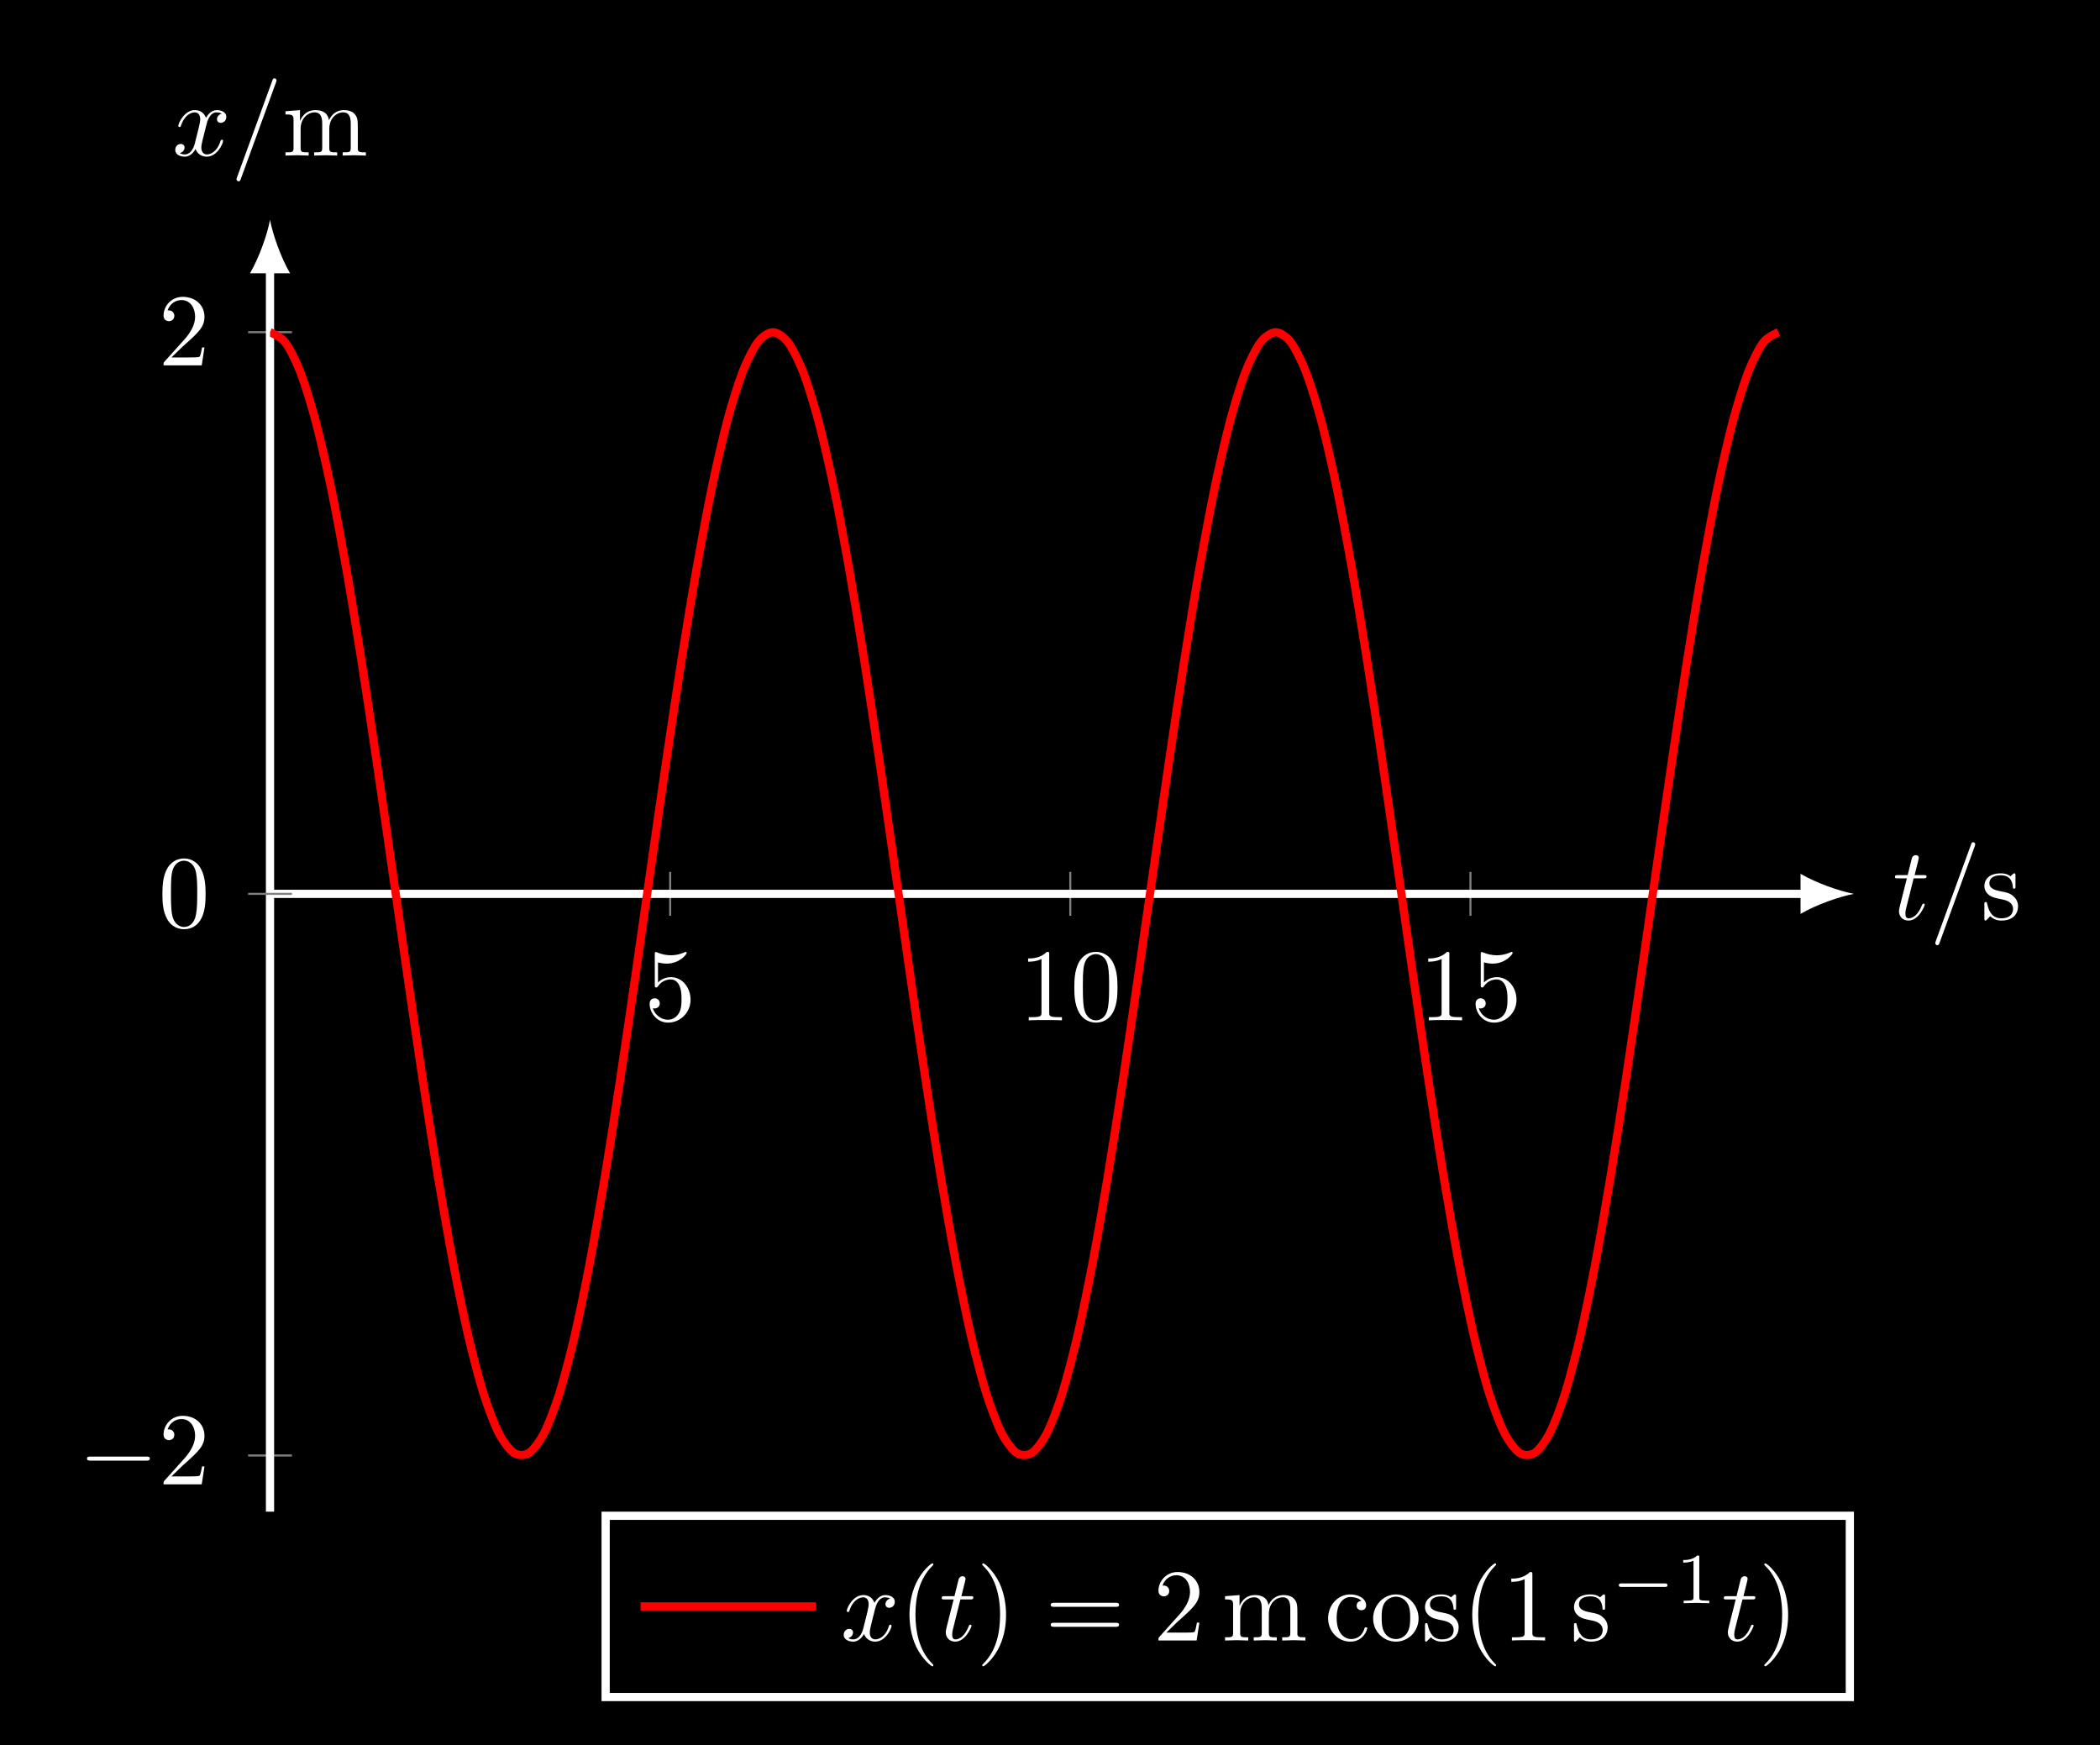 <?xml version="1.0" encoding="UTF-8"?>
<svg xmlns="http://www.w3.org/2000/svg" xmlns:xlink="http://www.w3.org/1999/xlink" width="203.642pt" height="169.222pt" viewBox="0 0 203.642 169.222" version="1.1">
<rect x="0" y="0" width="203.642" height="169.222" fill="#333333" stroke="none"/>
<defs>
<g>
<symbol overflow="visible" id="glyph0-0">
<path style="stroke:none;" d=""/>
</symbol>
<symbol overflow="visible" id="glyph0-1">
<path style="stroke:none;" d="M 4.469 -2 C 4.469 -3.188 3.656 -4.188 2.578 -4.188 C 2.109 -4.188 1.672 -4.031 1.312 -3.672 L 1.312 -5.625 C 1.516 -5.562 1.844 -5.5 2.156 -5.5 C 3.391 -5.5 4.094 -6.406 4.094 -6.531 C 4.094 -6.594 4.062 -6.641 3.984 -6.641 C 3.984 -6.641 3.953 -6.641 3.906 -6.609 C 3.703 -6.516 3.219 -6.312 2.547 -6.312 C 2.156 -6.312 1.688 -6.391 1.219 -6.594 C 1.141 -6.625 1.125 -6.625 1.109 -6.625 C 1 -6.625 1 -6.547 1 -6.391 L 1 -3.438 C 1 -3.266 1 -3.188 1.141 -3.188 C 1.219 -3.188 1.234 -3.203 1.281 -3.266 C 1.391 -3.422 1.75 -3.969 2.562 -3.969 C 3.078 -3.969 3.328 -3.516 3.406 -3.328 C 3.562 -2.953 3.594 -2.578 3.594 -2.078 C 3.594 -1.719 3.594 -1.125 3.344 -0.703 C 3.109 -0.312 2.734 -0.062 2.281 -0.062 C 1.562 -0.062 0.984 -0.594 0.812 -1.172 C 0.844 -1.172 0.875 -1.156 0.984 -1.156 C 1.312 -1.156 1.484 -1.406 1.484 -1.641 C 1.484 -1.891 1.312 -2.141 0.984 -2.141 C 0.844 -2.141 0.5 -2.062 0.5 -1.609 C 0.5 -0.75 1.188 0.219 2.297 0.219 C 3.453 0.219 4.469 -0.734 4.469 -2 Z M 4.469 -2 "/>
</symbol>
<symbol overflow="visible" id="glyph0-2">
<path style="stroke:none;" d="M 2.938 -6.375 C 2.938 -6.625 2.938 -6.641 2.703 -6.641 C 2.078 -6 1.203 -6 0.891 -6 L 0.891 -5.688 C 1.094 -5.688 1.672 -5.688 2.188 -5.953 L 2.188 -0.781 C 2.188 -0.422 2.156 -0.312 1.266 -0.312 L 0.953 -0.312 L 0.953 0 C 1.297 -0.031 2.156 -0.031 2.562 -0.031 C 2.953 -0.031 3.828 -0.031 4.172 0 L 4.172 -0.312 L 3.859 -0.312 C 2.953 -0.312 2.938 -0.422 2.938 -0.781 Z M 2.938 -6.375 "/>
</symbol>
<symbol overflow="visible" id="glyph0-3">
<path style="stroke:none;" d="M 4.578 -3.188 C 4.578 -3.984 4.531 -4.781 4.188 -5.516 C 3.734 -6.484 2.906 -6.641 2.5 -6.641 C 1.891 -6.641 1.172 -6.375 0.75 -5.453 C 0.438 -4.766 0.391 -3.984 0.391 -3.188 C 0.391 -2.438 0.422 -1.547 0.844 -0.781 C 1.266 0.016 2 0.219 2.484 0.219 C 3.016 0.219 3.781 0.016 4.219 -0.938 C 4.531 -1.625 4.578 -2.406 4.578 -3.188 Z M 2.484 0 C 2.094 0 1.5 -0.25 1.328 -1.203 C 1.219 -1.797 1.219 -2.719 1.219 -3.312 C 1.219 -3.953 1.219 -4.609 1.297 -5.141 C 1.484 -6.328 2.234 -6.422 2.484 -6.422 C 2.812 -6.422 3.469 -6.234 3.656 -5.25 C 3.766 -4.688 3.766 -3.938 3.766 -3.312 C 3.766 -2.562 3.766 -1.891 3.656 -1.25 C 3.5 -0.297 2.938 0 2.484 0 Z M 2.484 0 "/>
</symbol>
<symbol overflow="visible" id="glyph0-4">
<path style="stroke:none;" d="M 1.266 -0.766 L 2.328 -1.797 C 3.875 -3.172 4.469 -3.703 4.469 -4.703 C 4.469 -5.844 3.578 -6.641 2.359 -6.641 C 1.234 -6.641 0.5 -5.719 0.5 -4.828 C 0.5 -4.281 1 -4.281 1.031 -4.281 C 1.203 -4.281 1.547 -4.391 1.547 -4.812 C 1.547 -5.062 1.359 -5.328 1.016 -5.328 C 0.938 -5.328 0.922 -5.328 0.891 -5.312 C 1.109 -5.969 1.656 -6.328 2.234 -6.328 C 3.141 -6.328 3.562 -5.516 3.562 -4.703 C 3.562 -3.906 3.078 -3.125 2.516 -2.5 L 0.609 -0.375 C 0.5 -0.266 0.5 -0.234 0.5 0 L 4.203 0 L 4.469 -1.734 L 4.234 -1.734 C 4.172 -1.438 4.109 -1 4 -0.844 C 3.938 -0.766 3.281 -0.766 3.062 -0.766 Z M 1.266 -0.766 "/>
</symbol>
<symbol overflow="visible" id="glyph0-5">
<path style="stroke:none;" d="M 2.078 -1.938 C 2.297 -1.891 3.109 -1.734 3.109 -1.016 C 3.109 -0.516 2.766 -0.109 1.984 -0.109 C 1.141 -0.109 0.781 -0.672 0.594 -1.531 C 0.562 -1.656 0.562 -1.688 0.453 -1.688 C 0.328 -1.688 0.328 -1.625 0.328 -1.453 L 0.328 -0.125 C 0.328 0.047 0.328 0.109 0.438 0.109 C 0.484 0.109 0.5 0.094 0.688 -0.094 C 0.703 -0.109 0.703 -0.125 0.891 -0.312 C 1.328 0.094 1.781 0.109 1.984 0.109 C 3.125 0.109 3.594 -0.562 3.594 -1.281 C 3.594 -1.797 3.297 -2.109 3.172 -2.219 C 2.844 -2.547 2.453 -2.625 2.031 -2.703 C 1.469 -2.812 0.812 -2.938 0.812 -3.516 C 0.812 -3.875 1.062 -4.281 1.922 -4.281 C 3.016 -4.281 3.078 -3.375 3.094 -3.078 C 3.094 -2.984 3.188 -2.984 3.203 -2.984 C 3.344 -2.984 3.344 -3.031 3.344 -3.219 L 3.344 -4.234 C 3.344 -4.391 3.344 -4.469 3.234 -4.469 C 3.188 -4.469 3.156 -4.469 3.031 -4.344 C 3 -4.312 2.906 -4.219 2.859 -4.188 C 2.484 -4.469 2.078 -4.469 1.922 -4.469 C 0.703 -4.469 0.328 -3.797 0.328 -3.234 C 0.328 -2.891 0.484 -2.609 0.75 -2.391 C 1.078 -2.141 1.359 -2.078 2.078 -1.938 Z M 2.078 -1.938 "/>
</symbol>
<symbol overflow="visible" id="glyph0-6">
<path style="stroke:none;" d="M 1.094 -3.422 L 1.094 -0.75 C 1.094 -0.312 0.984 -0.312 0.312 -0.312 L 0.312 0 C 0.672 -0.016 1.172 -0.031 1.453 -0.031 C 1.703 -0.031 2.219 -0.016 2.562 0 L 2.562 -0.312 C 1.891 -0.312 1.781 -0.312 1.781 -0.75 L 1.781 -2.594 C 1.781 -3.625 2.5 -4.188 3.125 -4.188 C 3.766 -4.188 3.875 -3.656 3.875 -3.078 L 3.875 -0.75 C 3.875 -0.312 3.766 -0.312 3.094 -0.312 L 3.094 0 C 3.438 -0.016 3.953 -0.031 4.219 -0.031 C 4.469 -0.031 5 -0.016 5.328 0 L 5.328 -0.312 C 4.672 -0.312 4.562 -0.312 4.562 -0.75 L 4.562 -2.594 C 4.562 -3.625 5.266 -4.188 5.906 -4.188 C 6.531 -4.188 6.641 -3.656 6.641 -3.078 L 6.641 -0.75 C 6.641 -0.312 6.531 -0.312 5.859 -0.312 L 5.859 0 C 6.203 -0.016 6.719 -0.031 6.984 -0.031 C 7.25 -0.031 7.766 -0.016 8.109 0 L 8.109 -0.312 C 7.594 -0.312 7.344 -0.312 7.328 -0.609 L 7.328 -2.516 C 7.328 -3.375 7.328 -3.672 7.016 -4.031 C 6.875 -4.203 6.547 -4.406 5.969 -4.406 C 5.141 -4.406 4.688 -3.812 4.531 -3.422 C 4.391 -4.297 3.656 -4.406 3.203 -4.406 C 2.469 -4.406 2 -3.984 1.719 -3.359 L 1.719 -4.406 L 0.312 -4.297 L 0.312 -3.984 C 1.016 -3.984 1.094 -3.922 1.094 -3.422 Z M 1.094 -3.422 "/>
</symbol>
<symbol overflow="visible" id="glyph0-7">
<path style="stroke:none;" d="M 3.297 2.391 C 3.297 2.359 3.297 2.344 3.125 2.172 C 1.891 0.922 1.562 -0.969 1.562 -2.5 C 1.562 -4.234 1.938 -5.969 3.172 -7.203 C 3.297 -7.328 3.297 -7.344 3.297 -7.375 C 3.297 -7.453 3.266 -7.484 3.203 -7.484 C 3.094 -7.484 2.203 -6.797 1.609 -5.531 C 1.109 -4.438 0.984 -3.328 0.984 -2.5 C 0.984 -1.719 1.094 -0.516 1.641 0.625 C 2.25 1.844 3.094 2.5 3.203 2.5 C 3.266 2.5 3.297 2.469 3.297 2.391 Z M 3.297 2.391 "/>
</symbol>
<symbol overflow="visible" id="glyph0-8">
<path style="stroke:none;" d="M 2.875 -2.5 C 2.875 -3.266 2.766 -4.469 2.219 -5.609 C 1.625 -6.828 0.766 -7.484 0.672 -7.484 C 0.609 -7.484 0.562 -7.438 0.562 -7.375 C 0.562 -7.344 0.562 -7.328 0.75 -7.141 C 1.734 -6.156 2.297 -4.578 2.297 -2.5 C 2.297 -0.781 1.938 0.969 0.703 2.219 C 0.562 2.344 0.562 2.359 0.562 2.391 C 0.562 2.453 0.609 2.5 0.672 2.5 C 0.766 2.5 1.672 1.812 2.25 0.547 C 2.766 -0.547 2.875 -1.656 2.875 -2.5 Z M 2.875 -2.5 "/>
</symbol>
<symbol overflow="visible" id="glyph0-9">
<path style="stroke:none;" d="M 6.844 -3.266 C 7 -3.266 7.188 -3.266 7.188 -3.453 C 7.188 -3.656 7 -3.656 6.859 -3.656 L 0.891 -3.656 C 0.75 -3.656 0.562 -3.656 0.562 -3.453 C 0.562 -3.266 0.75 -3.266 0.891 -3.266 Z M 6.859 -1.328 C 7 -1.328 7.188 -1.328 7.188 -1.531 C 7.188 -1.719 7 -1.719 6.844 -1.719 L 0.891 -1.719 C 0.75 -1.719 0.562 -1.719 0.562 -1.531 C 0.562 -1.328 0.75 -1.328 0.891 -1.328 Z M 6.859 -1.328 "/>
</symbol>
<symbol overflow="visible" id="glyph0-10">
<path style="stroke:none;" d="M 1.172 -2.172 C 1.172 -3.797 1.984 -4.219 2.516 -4.219 C 2.609 -4.219 3.234 -4.203 3.578 -3.844 C 3.172 -3.812 3.109 -3.516 3.109 -3.391 C 3.109 -3.125 3.297 -2.938 3.562 -2.938 C 3.828 -2.938 4.031 -3.094 4.031 -3.406 C 4.031 -4.078 3.266 -4.469 2.5 -4.469 C 1.25 -4.469 0.344 -3.391 0.344 -2.156 C 0.344 -0.875 1.328 0.109 2.484 0.109 C 3.812 0.109 4.141 -1.094 4.141 -1.188 C 4.141 -1.281 4.031 -1.281 4 -1.281 C 3.922 -1.281 3.891 -1.25 3.875 -1.188 C 3.594 -0.266 2.938 -0.141 2.578 -0.141 C 2.047 -0.141 1.172 -0.562 1.172 -2.172 Z M 1.172 -2.172 "/>
</symbol>
<symbol overflow="visible" id="glyph0-11">
<path style="stroke:none;" d="M 4.688 -2.141 C 4.688 -3.406 3.703 -4.469 2.5 -4.469 C 1.25 -4.469 0.281 -3.375 0.281 -2.141 C 0.281 -0.844 1.312 0.109 2.484 0.109 C 3.688 0.109 4.688 -0.875 4.688 -2.141 Z M 2.5 -0.141 C 2.062 -0.141 1.625 -0.344 1.359 -0.812 C 1.109 -1.25 1.109 -1.859 1.109 -2.219 C 1.109 -2.609 1.109 -3.141 1.344 -3.578 C 1.609 -4.031 2.078 -4.25 2.484 -4.25 C 2.922 -4.25 3.344 -4.031 3.609 -3.594 C 3.875 -3.172 3.875 -2.594 3.875 -2.219 C 3.875 -1.859 3.875 -1.312 3.656 -0.875 C 3.422 -0.422 2.984 -0.141 2.5 -0.141 Z M 2.5 -0.141 "/>
</symbol>
<symbol overflow="visible" id="glyph1-0">
<path style="stroke:none;" d=""/>
</symbol>
<symbol overflow="visible" id="glyph1-1">
<path style="stroke:none;" d="M 6.562 -2.297 C 6.734 -2.297 6.922 -2.297 6.922 -2.5 C 6.922 -2.688 6.734 -2.688 6.562 -2.688 L 1.172 -2.688 C 1 -2.688 0.828 -2.688 0.828 -2.5 C 0.828 -2.297 1 -2.297 1.172 -2.297 Z M 6.562 -2.297 "/>
</symbol>
<symbol overflow="visible" id="glyph2-0">
<path style="stroke:none;" d=""/>
</symbol>
<symbol overflow="visible" id="glyph2-1">
<path style="stroke:none;" d="M 2.047 -3.984 L 2.984 -3.984 C 3.188 -3.984 3.297 -3.984 3.297 -4.188 C 3.297 -4.297 3.188 -4.297 3.016 -4.297 L 2.141 -4.297 C 2.5 -5.719 2.547 -5.906 2.547 -5.969 C 2.547 -6.141 2.422 -6.234 2.25 -6.234 C 2.219 -6.234 1.938 -6.234 1.859 -5.875 L 1.469 -4.297 L 0.531 -4.297 C 0.328 -4.297 0.234 -4.297 0.234 -4.109 C 0.234 -3.984 0.312 -3.984 0.516 -3.984 L 1.391 -3.984 C 0.672 -1.156 0.625 -0.984 0.625 -0.812 C 0.625 -0.266 1 0.109 1.547 0.109 C 2.562 0.109 3.125 -1.344 3.125 -1.422 C 3.125 -1.531 3.047 -1.531 3.016 -1.531 C 2.922 -1.531 2.906 -1.5 2.859 -1.391 C 2.438 -0.344 1.906 -0.109 1.562 -0.109 C 1.359 -0.109 1.25 -0.234 1.25 -0.562 C 1.25 -0.812 1.281 -0.875 1.312 -1.047 Z M 2.047 -3.984 "/>
</symbol>
<symbol overflow="visible" id="glyph2-2">
<path style="stroke:none;" d="M 4.375 -7.094 C 4.422 -7.234 4.422 -7.266 4.422 -7.281 C 4.422 -7.391 4.344 -7.484 4.234 -7.484 C 4.156 -7.484 4.094 -7.453 4.062 -7.391 L 0.594 2.109 C 0.547 2.25 0.547 2.281 0.547 2.297 C 0.547 2.406 0.641 2.5 0.75 2.5 C 0.875 2.5 0.906 2.422 0.969 2.25 Z M 4.375 -7.094 "/>
</symbol>
<symbol overflow="visible" id="glyph2-3">
<path style="stroke:none;" d="M 3.328 -3.016 C 3.391 -3.266 3.625 -4.188 4.312 -4.188 C 4.359 -4.188 4.609 -4.188 4.812 -4.062 C 4.531 -4 4.344 -3.766 4.344 -3.516 C 4.344 -3.359 4.453 -3.172 4.719 -3.172 C 4.938 -3.172 5.25 -3.344 5.25 -3.75 C 5.25 -4.266 4.672 -4.406 4.328 -4.406 C 3.75 -4.406 3.406 -3.875 3.281 -3.656 C 3.031 -4.312 2.5 -4.406 2.203 -4.406 C 1.172 -4.406 0.594 -3.125 0.594 -2.875 C 0.594 -2.766 0.703 -2.766 0.719 -2.766 C 0.797 -2.766 0.828 -2.797 0.844 -2.875 C 1.188 -3.938 1.844 -4.188 2.188 -4.188 C 2.375 -4.188 2.719 -4.094 2.719 -3.516 C 2.719 -3.203 2.547 -2.547 2.188 -1.141 C 2.031 -0.531 1.672 -0.109 1.234 -0.109 C 1.172 -0.109 0.953 -0.109 0.734 -0.234 C 0.984 -0.297 1.203 -0.5 1.203 -0.781 C 1.203 -1.047 0.984 -1.125 0.844 -1.125 C 0.531 -1.125 0.297 -0.875 0.297 -0.547 C 0.297 -0.094 0.781 0.109 1.219 0.109 C 1.891 0.109 2.25 -0.594 2.266 -0.641 C 2.391 -0.281 2.75 0.109 3.344 0.109 C 4.375 0.109 4.938 -1.172 4.938 -1.422 C 4.938 -1.531 4.859 -1.531 4.828 -1.531 C 4.734 -1.531 4.719 -1.484 4.688 -1.422 C 4.359 -0.344 3.688 -0.109 3.375 -0.109 C 2.984 -0.109 2.828 -0.422 2.828 -0.766 C 2.828 -0.984 2.875 -1.203 2.984 -1.641 Z M 3.328 -3.016 "/>
</symbol>
<symbol overflow="visible" id="glyph3-0">
<path style="stroke:none;" d=""/>
</symbol>
<symbol overflow="visible" id="glyph3-1">
<path style="stroke:none;" d="M 5.188 -1.578 C 5.297 -1.578 5.469 -1.578 5.469 -1.734 C 5.469 -1.922 5.297 -1.922 5.188 -1.922 L 1.031 -1.922 C 0.922 -1.922 0.75 -1.922 0.75 -1.75 C 0.75 -1.578 0.906 -1.578 1.031 -1.578 Z M 5.188 -1.578 "/>
</symbol>
<symbol overflow="visible" id="glyph4-0">
<path style="stroke:none;" d=""/>
</symbol>
<symbol overflow="visible" id="glyph4-1">
<path style="stroke:none;" d="M 2.328 -4.438 C 2.328 -4.625 2.328 -4.625 2.125 -4.625 C 1.672 -4.188 1.047 -4.188 0.766 -4.188 L 0.766 -3.938 C 0.922 -3.938 1.391 -3.938 1.766 -4.125 L 1.766 -0.578 C 1.766 -0.344 1.766 -0.25 1.078 -0.25 L 0.812 -0.25 L 0.812 0 C 0.938 0 1.797 -0.031 2.047 -0.031 C 2.266 -0.031 3.141 0 3.297 0 L 3.297 -0.25 L 3.031 -0.25 C 2.328 -0.25 2.328 -0.344 2.328 -0.578 Z M 2.328 -4.438 "/>
</symbol>
</g>
<clipPath id="clip1">
  <path d="M 0 0 L 203.641 0 L 203.641 169.223 L 0 169.223 Z M 0 0 "/>
</clipPath>
<clipPath id="clip2">
  <path d="M 26.184 21.316 L 179.781 21.316 L 179.781 146.562 L 26.184 146.562 Z M 26.184 21.316 "/>
</clipPath>
</defs>
<g id="surface1">
<g clip-path="url(#clip1)" clip-rule="nonzero">
<path style=" stroke:none;fill-rule:nonzero;fill:rgb(0%,0%,0%);fill-opacity:1;" d="M 0 169.223 L 0 -0.004 L 203.645 -0.004 L 203.645 169.223 Z M 0 169.223 "/>
<path style=" stroke:none;fill-rule:nonzero;fill:rgb(0%,0%,0%);fill-opacity:1;" d="M 0 169.223 L 0 -0.004 L 203.645 -0.004 L 203.645 169.223 Z M 0 169.223 "/>
</g>
<path style="fill:none;stroke-width:0.199;stroke-linecap:butt;stroke-linejoin:miter;stroke:rgb(50%,50%,50%);stroke-opacity:1;stroke-miterlimit:10;" d="M 38.803 57.772 L 38.803 62.026 M 77.604 57.772 L 77.604 62.026 M 116.409 57.772 L 116.409 62.026 " transform="matrix(1,0,0,-1,26.185,146.561)"/>
<path style="fill:none;stroke-width:0.199;stroke-linecap:butt;stroke-linejoin:miter;stroke:rgb(50%,50%,50%);stroke-opacity:1;stroke-miterlimit:10;" d="M -2.126 5.444 L 2.127 5.444 M -2.126 114.354 L 2.127 114.354 " transform="matrix(1,0,0,-1,26.185,146.561)"/>
<path style="fill:none;stroke-width:0.797;stroke-linecap:butt;stroke-linejoin:miter;stroke:rgb(100%,100%,100%);stroke-opacity:1;stroke-miterlimit:10;" d="M -0.001 59.897 L 148.932 59.897 " transform="matrix(1,0,0,-1,26.185,146.561)"/>
<path style=" stroke:none;fill-rule:nonzero;fill:rgb(100%,100%,100%);fill-opacity:1;" d="M 179.781 86.664 C 178.398 86.402 176.152 85.625 174.602 84.719 L 174.602 88.605 C 176.152 87.699 178.398 86.922 179.781 86.664 "/>
<path style="fill:none;stroke-width:0.797;stroke-linecap:butt;stroke-linejoin:miter;stroke:rgb(100%,100%,100%);stroke-opacity:1;stroke-miterlimit:10;" d="M -0.001 -0.002 L -0.001 120.581 " transform="matrix(1,0,0,-1,26.185,146.561)"/>
<path style=" stroke:none;fill-rule:nonzero;fill:rgb(100%,100%,100%);fill-opacity:1;" d="M 26.184 21.316 C 25.926 22.699 25.148 24.945 24.242 26.5 L 28.129 26.5 C 27.223 24.945 26.445 22.699 26.184 21.316 "/>
<g style="fill:rgb(100%,100%,100%);fill-opacity:1;">
  <use xlink:href="#glyph0-1" x="62.496" y="98.929"/>
</g>
<g style="fill:rgb(100%,100%,100%);fill-opacity:1;">
  <use xlink:href="#glyph0-2" x="98.807" y="98.929"/>
  <use xlink:href="#glyph0-3" x="103.788" y="98.929"/>
</g>
<g style="fill:rgb(100%,100%,100%);fill-opacity:1;">
  <use xlink:href="#glyph0-2" x="137.609" y="98.929"/>
  <use xlink:href="#glyph0-1" x="142.59" y="98.929"/>
</g>
<g style="fill:rgb(100%,100%,100%);fill-opacity:1;">
  <use xlink:href="#glyph1-1" x="7.61" y="143.911"/>
</g>
<g style="fill:rgb(100%,100%,100%);fill-opacity:1;">
  <use xlink:href="#glyph0-4" x="15.359" y="143.911"/>
</g>
<g style="fill:rgb(100%,100%,100%);fill-opacity:1;">
  <use xlink:href="#glyph0-4" x="15.359" y="35.421"/>
</g>
<path style="fill:none;stroke-width:0.199;stroke-linecap:butt;stroke-linejoin:miter;stroke:rgb(50%,50%,50%);stroke-opacity:1;stroke-miterlimit:10;" d="M -2.126 59.897 L 2.127 59.897 " transform="matrix(1,0,0,-1,26.185,146.561)"/>
<g style="fill:rgb(100%,100%,100%);fill-opacity:1;">
  <use xlink:href="#glyph0-3" x="15.359" y="89.874"/>
</g>
<g clip-path="url(#clip2)" clip-rule="nonzero">
<path style="fill:none;stroke-width:0.797;stroke-linecap:butt;stroke-linejoin:miter;stroke:rgb(100%,0%,0%);stroke-opacity:1;stroke-miterlimit:10;" d="M -0.001 114.354 C -0.001 114.354 1.069 113.909 1.479 113.366 C 1.889 112.827 2.545 111.514 2.956 110.448 C 3.366 109.385 4.022 107.252 4.432 105.706 C 4.842 104.159 5.499 101.28 5.909 99.307 C 6.319 97.334 6.979 93.811 7.389 91.483 C 7.799 89.155 8.456 85.12 8.866 82.518 C 9.276 79.916 9.932 75.514 10.342 72.733 C 10.752 69.956 11.409 65.346 11.819 62.487 C 12.229 59.631 12.889 54.979 13.299 52.151 C 13.71 49.319 14.366 44.791 14.776 42.088 C 15.186 39.385 15.842 35.147 16.253 32.67 C 16.663 30.194 17.323 26.401 17.733 24.241 C 18.139 22.081 18.799 18.866 19.21 17.096 C 19.62 15.331 20.276 12.811 20.686 11.502 C 21.096 10.19 21.753 8.459 22.163 7.655 C 22.573 6.85 23.233 5.967 23.643 5.698 C 24.053 5.424 24.71 5.424 25.12 5.698 C 25.53 5.967 26.186 6.85 26.596 7.655 C 27.006 8.459 27.663 10.19 28.073 11.502 C 28.483 12.811 29.143 15.331 29.553 17.096 C 29.963 18.866 30.62 22.081 31.03 24.241 C 31.44 26.401 32.096 30.198 32.506 32.674 C 32.917 35.151 33.573 39.389 33.983 42.092 C 34.393 44.791 35.053 49.319 35.463 52.151 C 35.874 54.983 36.53 59.635 36.94 62.491 C 37.35 65.346 38.006 69.956 38.417 72.737 C 38.827 75.514 39.483 79.916 39.893 82.518 C 40.303 85.12 40.963 89.155 41.374 91.483 C 41.784 93.811 42.44 97.334 42.85 99.307 C 43.26 101.28 43.917 104.159 44.327 105.706 C 44.737 107.252 45.397 109.385 45.807 110.448 C 46.213 111.514 46.874 112.827 47.284 113.366 C 47.694 113.909 48.35 114.35 48.76 114.35 C 49.17 114.35 49.827 113.909 50.237 113.366 C 50.647 112.827 51.307 111.51 51.717 110.448 C 52.127 109.385 52.784 107.252 53.194 105.706 C 53.604 104.159 54.26 101.28 54.67 99.307 C 55.081 97.334 55.737 93.811 56.147 91.483 C 56.557 89.151 57.217 85.12 57.627 82.518 C 58.038 79.916 58.694 75.514 59.104 72.733 C 59.514 69.956 60.17 65.346 60.581 62.487 C 60.991 59.631 61.647 54.979 62.057 52.151 C 62.467 49.319 63.127 44.791 63.538 42.088 C 63.948 39.385 64.604 35.147 65.014 32.67 C 65.424 30.194 66.081 26.401 66.491 24.241 C 66.901 22.081 67.557 18.866 67.967 17.096 C 68.377 15.331 69.038 12.811 69.448 11.502 C 69.858 10.19 70.514 8.459 70.924 7.655 C 71.335 6.85 71.991 5.967 72.401 5.694 C 72.811 5.424 73.471 5.424 73.881 5.698 C 74.288 5.967 74.948 6.85 75.358 7.655 C 75.768 8.459 76.424 10.19 76.835 11.502 C 77.245 12.811 77.901 15.331 78.311 17.1 C 78.721 18.866 79.381 22.081 79.792 24.241 C 80.202 26.401 80.858 30.198 81.268 32.674 C 81.678 35.151 82.335 39.389 82.745 42.092 C 83.155 44.795 83.811 49.323 84.221 52.151 C 84.631 54.983 85.292 59.635 85.702 62.491 C 86.112 65.346 86.768 69.956 87.178 72.737 C 87.588 75.514 88.245 79.916 88.655 82.518 C 89.065 85.12 89.721 89.155 90.131 91.483 C 90.542 93.815 91.202 97.334 91.612 99.307 C 92.022 101.28 92.678 104.163 93.088 105.706 C 93.499 107.252 94.155 109.389 94.565 110.452 C 94.975 111.514 95.631 112.827 96.042 113.366 C 96.452 113.909 97.112 114.35 97.522 114.35 C 97.932 114.35 98.588 113.909 98.999 113.366 C 99.409 112.827 100.065 111.514 100.475 110.448 C 100.885 109.385 101.545 107.252 101.952 105.706 C 102.362 104.159 103.022 101.28 103.432 99.307 C 103.842 97.331 104.499 93.811 104.909 91.483 C 105.319 89.151 105.975 85.12 106.385 82.518 C 106.795 79.916 107.456 75.514 107.866 72.733 C 108.276 69.956 108.932 65.342 109.342 62.487 C 109.752 59.631 110.409 54.979 110.819 52.151 C 111.229 49.319 111.885 44.791 112.295 42.088 C 112.706 39.385 113.366 35.147 113.776 32.67 C 114.186 30.194 114.842 26.401 115.252 24.241 C 115.663 22.081 116.319 18.866 116.729 17.096 C 117.139 15.331 117.795 12.811 118.206 11.498 C 118.616 10.19 119.276 8.459 119.686 7.655 C 120.096 6.85 120.752 5.967 121.163 5.694 C 121.573 5.424 122.229 5.424 122.639 5.698 C 123.049 5.967 123.706 6.85 124.116 7.655 C 124.526 8.459 125.186 10.19 125.596 11.502 C 126.006 12.811 126.663 15.331 127.073 17.096 C 127.483 18.866 128.139 22.081 128.549 24.241 C 128.96 26.401 129.62 30.198 130.026 32.674 C 130.436 35.151 131.096 39.389 131.506 42.092 C 131.917 44.791 132.573 49.319 132.983 52.151 C 133.393 54.983 134.049 59.635 134.46 62.491 C 134.87 65.346 135.53 69.956 135.94 72.737 C 136.346 75.514 137.006 79.916 137.417 82.518 C 137.827 85.12 138.483 89.155 138.893 91.483 C 139.303 93.811 139.96 97.334 140.37 99.307 C 140.78 101.28 141.44 104.159 141.85 105.706 C 142.26 107.252 142.917 109.385 143.327 110.448 C 143.737 111.514 144.393 112.827 144.803 113.366 C 145.213 113.909 146.28 114.35 146.28 114.35 " transform="matrix(1,0,0,-1,26.185,146.561)"/>
</g>
<g style="fill:rgb(100%,100%,100%);fill-opacity:1;">
  <use xlink:href="#glyph2-1" x="183.523" y="89.144"/>
  <use xlink:href="#glyph2-2" x="187.12" y="89.144"/>
</g>
<g style="fill:rgb(100%,100%,100%);fill-opacity:1;">
  <use xlink:href="#glyph0-5" x="192.102" y="89.144"/>
</g>
<g style="fill:rgb(100%,100%,100%);fill-opacity:1;">
  <use xlink:href="#glyph2-3" x="16.696" y="15.082"/>
  <use xlink:href="#glyph2-2" x="22.39" y="15.082"/>
</g>
<g style="fill:rgb(100%,100%,100%);fill-opacity:1;">
  <use xlink:href="#glyph0-6" x="27.371" y="15.082"/>
</g>
<path style="fill-rule:nonzero;fill:rgb(0%,0%,0%);fill-opacity:1;stroke-width:0.797;stroke-linecap:butt;stroke-linejoin:miter;stroke:rgb(100%,100%,100%);stroke-opacity:1;stroke-miterlimit:10;" d="M 32.545 -17.974 L 153.198 -17.974 L 153.198 -0.4 L 32.545 -0.4 Z M 32.545 -17.974 " transform="matrix(1,0,0,-1,26.185,146.561)"/>
<path style="fill:none;stroke-width:0.797;stroke-linecap:butt;stroke-linejoin:miter;stroke:rgb(100%,0%,0%);stroke-opacity:1;stroke-miterlimit:10;" d="M -0.002 0.001 C -0.002 0.001 6.143 0.001 8.506 0.001 C 10.865 0.001 17.01 0.001 17.01 0.001 " transform="matrix(1,0,0,-1,62.119,155.747)"/>
<g style="fill:rgb(100%,100%,100%);fill-opacity:1;">
  <use xlink:href="#glyph2-3" x="81.518" y="159.055"/>
</g>
<g style="fill:rgb(100%,100%,100%);fill-opacity:1;">
  <use xlink:href="#glyph0-7" x="87.212" y="159.055"/>
</g>
<g style="fill:rgb(100%,100%,100%);fill-opacity:1;">
  <use xlink:href="#glyph2-1" x="91.086" y="159.055"/>
</g>
<g style="fill:rgb(100%,100%,100%);fill-opacity:1;">
  <use xlink:href="#glyph0-8" x="94.684" y="159.055"/>
</g>
<g style="fill:rgb(100%,100%,100%);fill-opacity:1;">
  <use xlink:href="#glyph0-9" x="101.328" y="159.055"/>
</g>
<g style="fill:rgb(100%,100%,100%);fill-opacity:1;">
  <use xlink:href="#glyph0-4" x="111.837" y="159.055"/>
</g>
<g style="fill:rgb(100%,100%,100%);fill-opacity:1;">
  <use xlink:href="#glyph0-6" x="118.482" y="159.055"/>
</g>
<g style="fill:rgb(100%,100%,100%);fill-opacity:1;">
  <use xlink:href="#glyph0-10" x="128.447" y="159.055"/>
  <use xlink:href="#glyph0-11" x="132.875" y="159.055"/>
  <use xlink:href="#glyph0-5" x="137.856" y="159.055"/>
  <use xlink:href="#glyph0-7" x="141.785" y="159.055"/>
  <use xlink:href="#glyph0-2" x="145.66" y="159.055"/>
</g>
<g style="fill:rgb(100%,100%,100%);fill-opacity:1;">
  <use xlink:href="#glyph0-5" x="152.305" y="159.055"/>
</g>
<g style="fill:rgb(100%,100%,100%);fill-opacity:1;">
  <use xlink:href="#glyph3-1" x="156.23" y="155.439"/>
</g>
<g style="fill:rgb(100%,100%,100%);fill-opacity:1;">
  <use xlink:href="#glyph4-1" x="162.457" y="155.439"/>
</g>
<g style="fill:rgb(100%,100%,100%);fill-opacity:1;">
  <use xlink:href="#glyph2-1" x="166.926" y="159.055"/>
</g>
<g style="fill:rgb(100%,100%,100%);fill-opacity:1;">
  <use xlink:href="#glyph0-8" x="170.524" y="159.055"/>
</g>
</g>
</svg>
